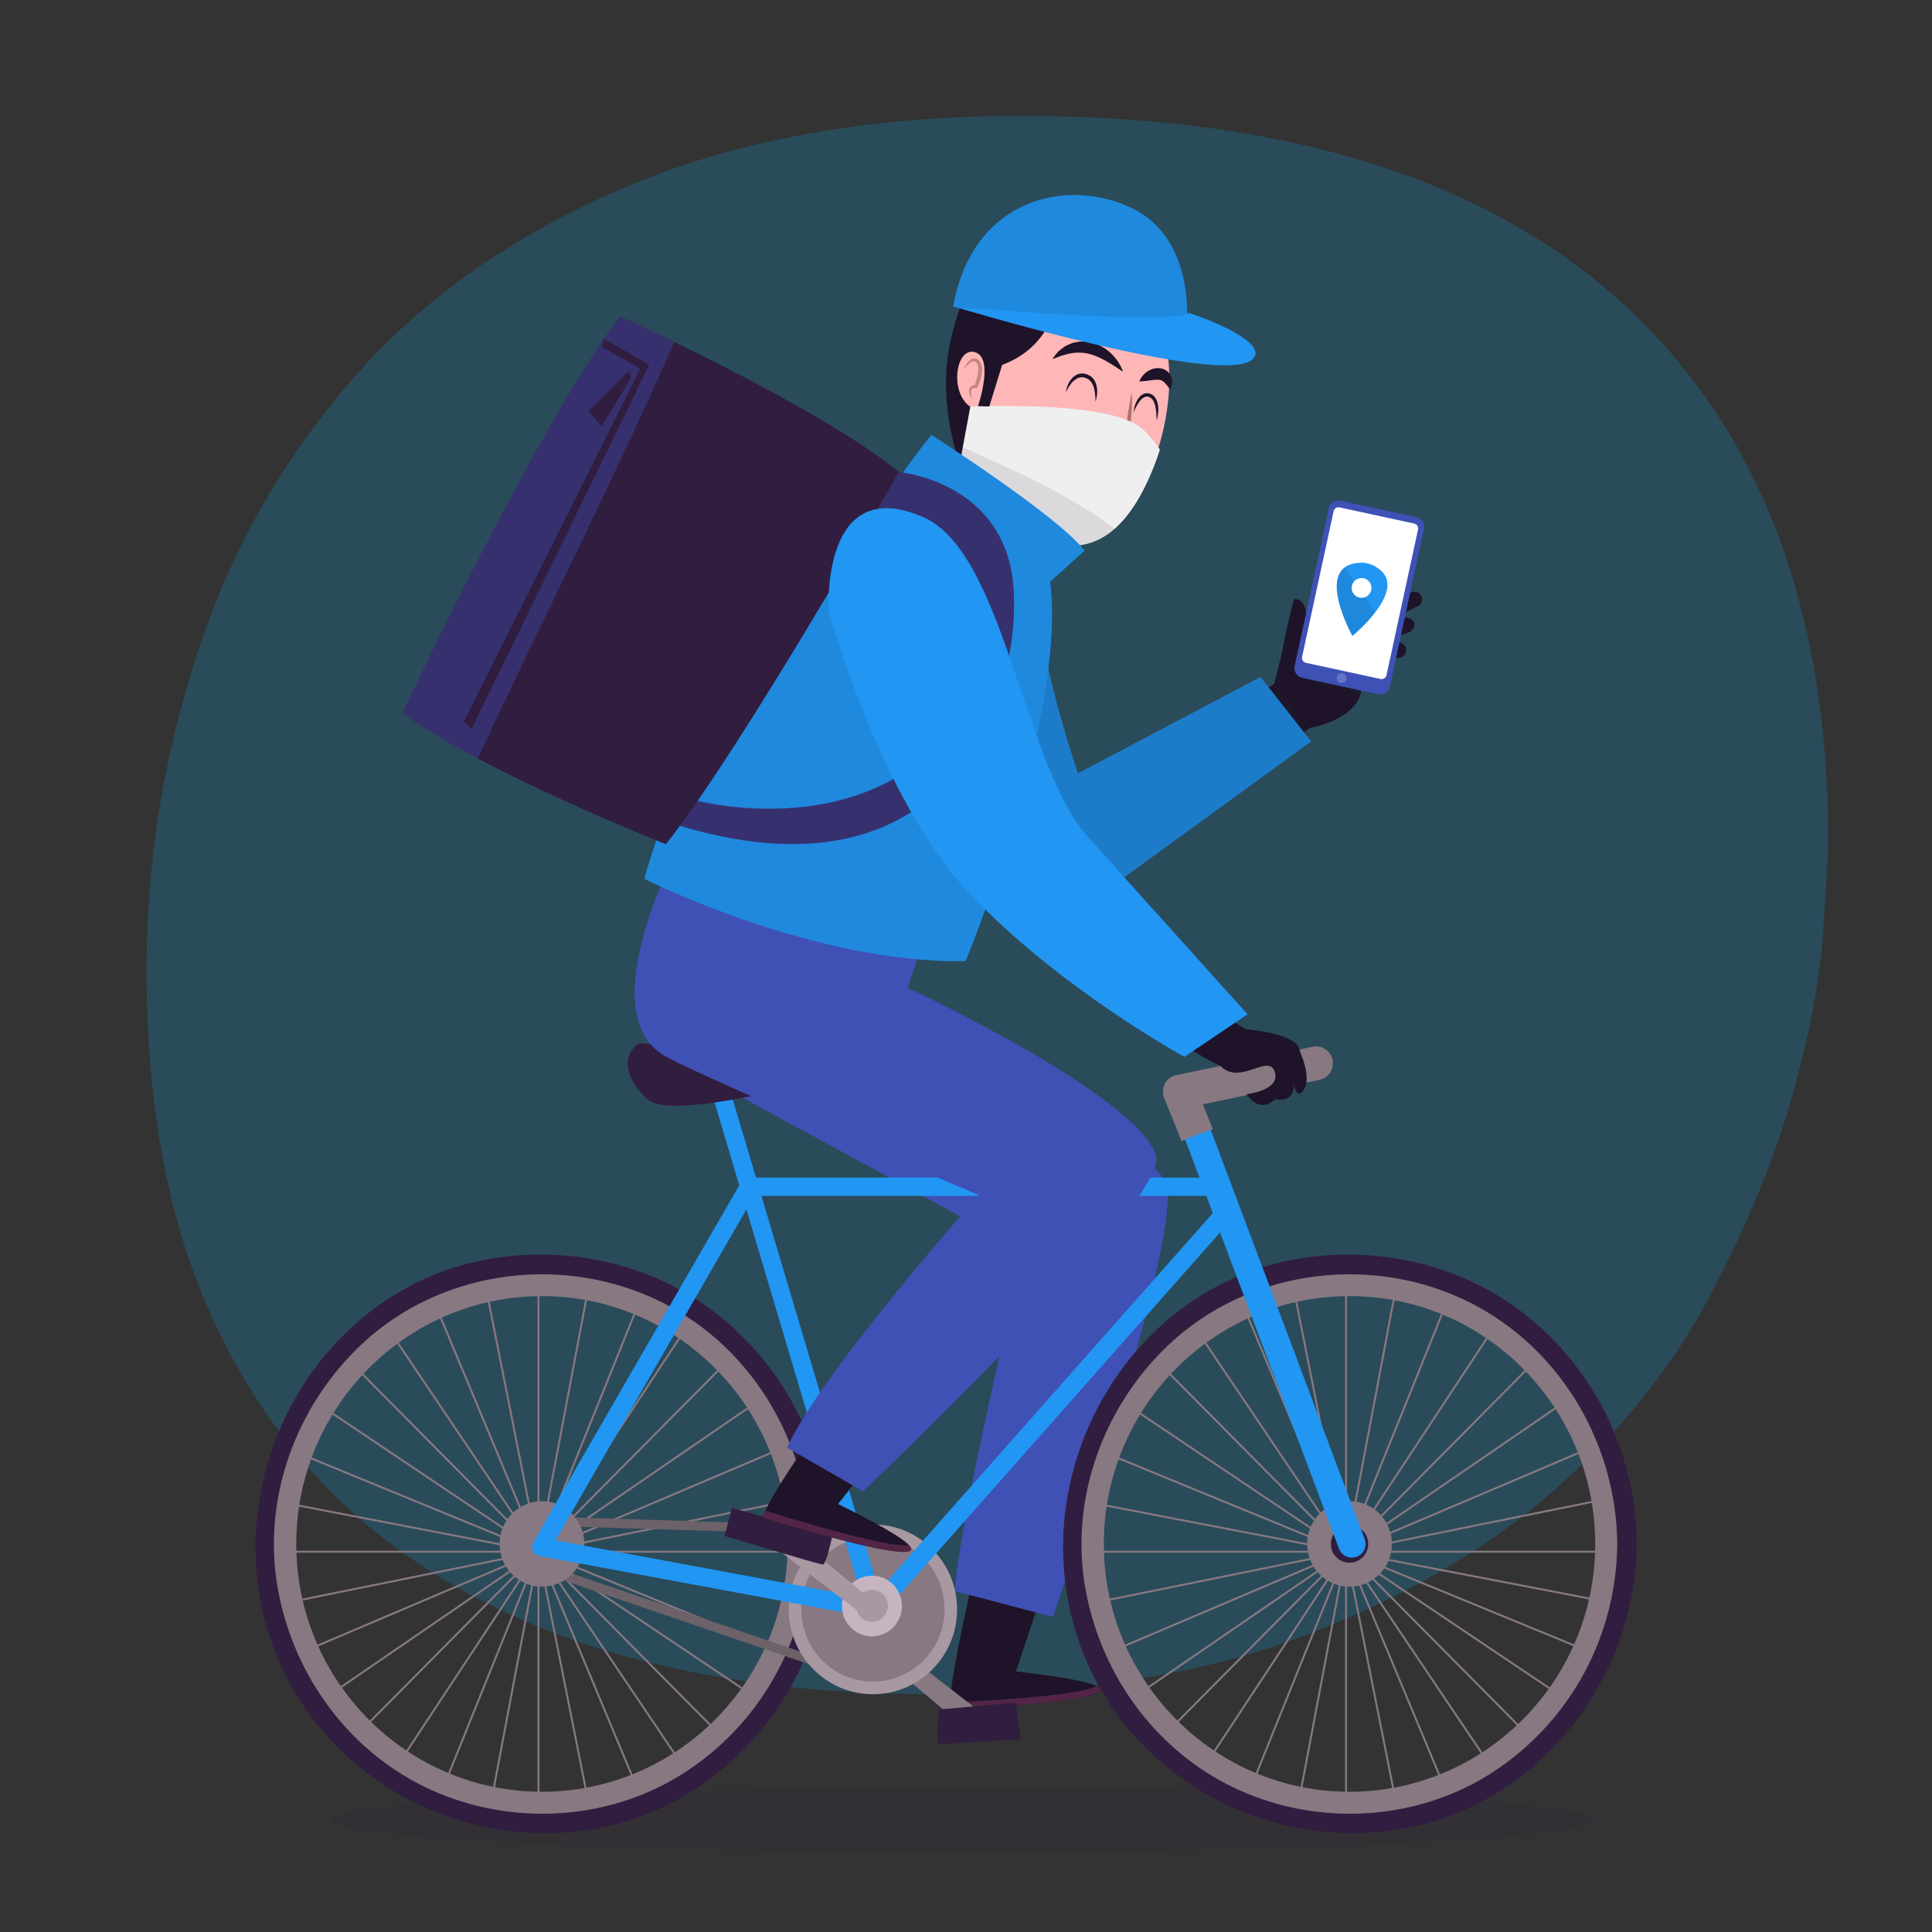 <svg xmlns="http://www.w3.org/2000/svg" xmlns:xlink="http://www.w3.org/1999/xlink" version="1.1" x="0px" y="0px" viewBox="0 0 500 500" style="enable-background:new 0 0 500 500;" xml:space="preserve">
<rect x="0" y="0" width="500" height="500" fill="#333333" stroke="none"/>
<g id="BACKGROUND">
	<g style="opacity:0.2;">
		<path style="fill:#03a9f4;" d="M473.129,217.387c0,3.114-0.45,10.84-1.236,23.18c-0.787,12.339-3.484,26.639-7.98,42.784    c-4.608,16.26-11.577,33.443-21.131,51.549c-9.441,18.105-22.817,34.943-40.126,50.396    c-17.309,15.338-39.114,28.139-65.528,38.172c-26.413,10.033-58.559,14.992-96.437,14.992c-30.46,0-58.109-3.69-82.837-10.956    c-24.727-7.381-45.97-18.567-63.729-33.559c-17.646-15.107-31.471-34.366-41.362-57.892s-14.836-51.895-14.836-84.992    c0-27.793,4.271-55.009,13.038-81.648c8.542-26.639,22.03-50.28,40.126-71.154c18.096-20.873,41.587-37.364,70.473-49.704    c28.886-12.339,63.055-18.567,102.619-18.567c68.45,0,120.378,16.26,155.783,48.55    C455.371,110.945,473.129,157.305,473.129,217.387z"/>
	</g>
</g>
<g id="OBJECTS">
	<g>
		<g>
			<g>
				<g>
					<path style="fill:#1E1328;" d="M254.679,395.971c0,0-10.25,42.815-8.713,46.531c0,0,74.332-3.376,16.984-9.932l5.935-17.867       L254.679,395.971z"/>
					<path style="fill:#522546;" d="M283.75,436.372c-4.89,2.714-32.723,3.997-38.02,4.218l0.236,1.912       C245.966,442.502,291.637,440.427,283.75,436.372z"/>
				</g>
				<g>
					<path style="fill:#3f51b5;" d="M176.026,218.505c0,0-24,44.383-3.333,55.143c13.817,7.194,92.217,50.09,92.217,50.09       s-17.732,74.606-17.732,88.055l25.333,6.66c0,0,35.515-103.111,28.849-113.199c-6.667-10.087-72.667-53.126-72.667-53.126       l5.333-14.794L176.026,218.505z"/>
				</g>
			</g>
			<g>
				<g>
					<g>
						<path style="fill:#1E1328;" d="M357.914,168.907c0.178,1.07,1.215,1.789,2.317,1.606l1.996-0.331        c1.102-0.183,1.852-1.199,1.674-2.269l0,0c-0.178-1.07-1.215-1.789-2.317-1.607l-1.996,0.331        C358.486,166.821,357.736,167.837,357.914,168.907L357.914,168.907z"/>
						<path style="fill:#1E1328;" d="M359.242,163.323c0.33,1.033,1.604,1.549,2.846,1.152l2.248-0.719        c1.241-0.397,1.98-1.556,1.65-2.59l0,0c-0.33-1.033-1.604-1.549-2.846-1.152l-2.248,0.719        C359.651,161.13,358.912,162.29,359.242,163.323L359.242,163.323z"/>
						<path style="fill:#1E1328;" d="M358.268,158.899c0.478,0.974,1.655,1.375,2.629,0.896l6.053-2.924        c0.974-0.478,1.375-1.656,0.896-2.629l0,0c-0.478-0.974-1.655-1.375-2.629-0.896l-6.053,2.924        C358.191,156.748,357.789,157.925,358.268,158.899L358.268,158.899z"/>
						<path style="fill:#1E1328;" d="M359.588,166.638l1.996-0.331c0.47-0.078,0.928,0.009,1.313,0.217l-0.796,3.679l-1.87,0.31        c-1.102,0.183-2.14-0.536-2.317-1.607C357.736,167.837,358.486,166.821,359.588,166.638z"/>
						<path style="fill:#1E1328;" d="M360.892,160.734l2.248-0.719c0.405-0.129,0.812-0.16,1.19-0.109l-0.896,4.14l-1.345,0.43        c-1.242,0.397-2.516-0.119-2.846-1.152S359.651,161.13,360.892,160.734z"/>
						<path style="fill:#1E1328;" d="M359.164,156.27l6.053-2.924c0.185-0.091,0.378-0.15,0.572-0.179l-1.031,4.764l-3.861,1.865        c-0.974,0.479-2.151,0.077-2.629-0.896C357.789,157.925,358.191,156.748,359.164,156.27z"/>
					</g>
					<path style="fill:#1E1328;" d="M331.559,169.823c2.708-13.749,3.448-14.809,3.448-14.809c4.531,0.323,2.691,7.272,2.101,9.483       c4.604,3.601,2.594,11.495,2.594,11.495l12.653,2.739c-1.305,7.463-12.888,9.574-12.888,9.574l-6.381-3.083l-5.083-1.222       L331.559,169.823z"/>
					<g>
						<polygon style="fill:#1E1328;" points="343.75,185.364 329.134,194.779 321.217,182.488 334.299,174.061       "/>
						<g>
							
								<rect x="326.704" y="178.867" transform="matrix(0.841 -0.541 0.541 0.841 -48.053 209.014)" style="opacity:0.2;fill:#1E283A;" width="9.018" height="14.62"/>
							<g>
								<path style="opacity:0.2;fill:#1E283A;" d="M339.475,177.045l0.228-1.053l12.653,2.739c-0.063,0.361-0.151,0.71-0.26,1.046          L339.475,177.045z"/>
							</g>
						</g>
					</g>
				</g>
				<g>
					<g>
						<path style="fill:#3f51b5;" d="M335.055,172.376c-0.298,1.378,0.577,2.736,1.954,3.034l19.643,4.252        c1.378,0.298,2.736-0.577,3.034-1.954l8.841-40.846c0.298-1.378-0.577-2.736-1.954-3.034l-19.643-4.252        c-1.378-0.298-2.736,0.577-3.034,1.954L335.055,172.376z"/>
						<path style="fill:#FFFFFF;" d="M336.977,169.996c-0.151,0.7,0.293,1.39,0.993,1.541l19.319,4.182        c0.7,0.151,1.39-0.293,1.541-0.993l8.158-37.689c0.152-0.7-0.293-1.39-0.993-1.541l-19.319-4.182        c-0.7-0.152-1.39,0.293-1.541,0.993L336.977,169.996z"/>
						<path style="opacity:0.2;fill:#FFFFFF;" d="M345.938,175.22c-0.149,0.689,0.288,1.368,0.977,1.517        c0.689,0.149,1.368-0.288,1.517-0.977c0.149-0.689-0.288-1.368-0.977-1.517C346.766,174.094,346.087,174.531,345.938,175.22z"/>
					</g>
					<g>
						<path style="fill:#2196f3;" d="M349.996,164.576c0,0,0.003-0.002,0.004-0.003c0,0.001,0.002,0.004,0.002,0.004l0.001-0.007        c0.262-0.214,14.809-12.19,6.512-17.568c-0.801-0.607-1.764-1.049-2.837-1.253c-0.724-0.138-1.44-0.151-2.127-0.067        c-11.529,0.867-1.724,18.58-1.554,18.887L349.996,164.576z"/>
						<path style="opacity:0.1;fill:#060D19;" d="M347.999,146.855l7.906,11.627c-2.567,3.342-5.78,5.988-5.902,6.088l-0.001,0.007        c0,0-0.002-0.003-0.002-0.004c-0.001,0.001-0.004,0.003-0.004,0.003l0.001-0.007        C349.85,164.304,342.476,150.979,347.999,146.855z"/>
						<path style="fill:#FFFFFF;" d="M354.884,152.635c-0.265,1.391-1.607,2.304-2.998,2.039c-1.391-0.265-2.304-1.607-2.039-2.998        c0.265-1.391,1.607-2.304,2.998-2.039S355.149,151.244,354.884,152.635z"/>
					</g>
				</g>
				<g>
					<path style="fill:#2196f3;" d="M339.325,191.888l-13.108-16.677l-47.235,24.925c-7.223-21.003-11.257-43.988-11.621-45.081v-2       c-9.279,16.497-8.194,38.441-4.964,55.832l-5.938,3.133l9.017,10.337c2.483,9.187,4.886,15.198,4.886,15.198       s2.797-0.913,6.226-2.461l1.274,1.461L339.325,191.888z"/>
					<path style="opacity:0.2;fill:#111823;" d="M339.325,191.888l-13.108-16.677l-47.235,24.925       c-7.223-21.003-11.257-43.988-11.621-45.081v-2c-9.279,16.497-8.194,38.441-4.964,55.832l-5.938,3.133l9.017,10.337       c2.483,9.187,4.886,15.198,4.886,15.198s2.797-0.913,6.226-2.461l1.274,1.461L339.325,191.888z"/>
				</g>
			</g>
		</g>
		<g>
			<path style="opacity:0.1;fill:#311D3F;" d="M412.791,470.982c0,4.668-73.263,8.452-163.638,8.452s-163.638-3.784-163.638-8.452     c0-4.668,73.263-8.452,163.638-8.452S412.791,466.314,412.791,470.982z"/>
			<g>
				<g>
					<g>
						<g>
							<path style="fill:#877881;" d="M349.257,335.433c35.059,0,63.581,28.771,63.581,64.135s-28.522,64.135-63.581,64.135         c-35.059,0-63.581-28.771-63.581-64.135S314.199,335.433,349.257,335.433 M349.257,327.12         c-39.667,0-71.823,32.436-71.823,72.449s32.156,72.449,71.823,72.449s71.823-32.436,71.823-72.449         S388.924,327.12,349.257,327.12L349.257,327.12z"/>
							<g>
								<path style="fill:#311D3F;" d="M418.551,399.568c-0.223,23.613-11.861,45.412-31.363,58.509          c-19.625,13.179-45.338,14.817-66.716,5.105c-20.877-9.485-35.465-29.319-39.546-51.866          c-4.228-23.357,4.635-47.434,21.678-63.433c20.118-18.886,50.575-23.223,75.439-11.927          C402.691,347.153,418.295,372.529,418.551,399.568c0.031,3.288,5.089,3.291,5.058,0          c-0.208-21.973-9.585-42.631-26.069-57.025c-16.474-14.387-38.536-20.144-59.935-17.042          c-45.008,6.525-72.658,54.773-58.948,97.645c11.157,34.89,46.816,55.627,82.252,50.49          c35.954-5.212,62.359-38.01,62.7-74.067C423.64,396.276,418.582,396.28,418.551,399.568z"/>
							</g>
							<g>
								
									<line style="fill:none;stroke:#877881;stroke-width:0.502;stroke-miterlimit:10;" x1="348.359" y1="334.507" x2="348.359" y2="468.666"/>
								
									<line style="fill:none;stroke:#877881;stroke-width:0.502;stroke-miterlimit:10;" x1="281.859" y1="401.587" x2="414.859" y2="401.587"/>
								
									<line style="fill:none;stroke:#877881;stroke-width:0.502;stroke-miterlimit:10;" x1="301.336" y1="354.154" x2="395.382" y2="449.019"/>
								
									<line style="fill:none;stroke:#877881;stroke-width:0.502;stroke-miterlimit:10;" x1="301.336" y1="449.019" x2="395.382" y2="354.154"/>
							</g>
							<g>
								
									<line style="fill:none;stroke:#877881;stroke-width:0.502;stroke-miterlimit:10;" x1="322.544" y1="339.768" x2="374.174" y2="463.405"/>
								
									<line style="fill:none;stroke:#877881;stroke-width:0.502;stroke-miterlimit:10;" x1="287.074" y1="427.627" x2="409.644" y2="375.546"/>
								
									<line style="fill:none;stroke:#877881;stroke-width:0.502;stroke-miterlimit:10;" x1="286.77" y1="376.287" x2="409.948" y2="426.886"/>
								
									<line style="fill:none;stroke:#877881;stroke-width:0.502;stroke-miterlimit:10;" x1="323.278" y1="463.712" x2="373.44" y2="339.461"/>
							</g>
							<g>
								
									<line style="fill:none;stroke:#877881;stroke-width:0.502;stroke-miterlimit:10;" x1="335.26" y1="335.821" x2="361.458" y2="467.352"/>
								
									<line style="fill:none;stroke:#877881;stroke-width:0.502;stroke-miterlimit:10;" x1="283.162" y1="414.799" x2="413.556" y2="388.374"/>
								
									<line style="fill:none;stroke:#877881;stroke-width:0.502;stroke-miterlimit:10;" x1="292.995" y1="364.426" x2="403.723" y2="438.747"/>
								
									<line style="fill:none;stroke:#877881;stroke-width:0.502;stroke-miterlimit:10;" x1="311.52" y1="457.433" x2="385.198" y2="345.741"/>
							</g>
							<g>
								
									<line style="fill:none;stroke:#877881;stroke-width:0.502;stroke-miterlimit:10;" x1="310.978" y1="346.108" x2="385.74" y2="457.065"/>
								
									<line style="fill:none;stroke:#877881;stroke-width:0.502;stroke-miterlimit:10;" x1="293.36" y1="439.293" x2="403.358" y2="363.88"/>
								
									<line style="fill:none;stroke:#877881;stroke-width:0.502;stroke-miterlimit:10;" x1="283.036" y1="389.02" x2="413.682" y2="414.153"/>
								
									<line style="fill:none;stroke:#877881;stroke-width:0.502;stroke-miterlimit:10;" x1="335.901" y1="467.478" x2="360.817" y2="335.695"/>
							</g>
						</g>
						<g>
							<ellipse style="fill:#877881;" cx="349.257" cy="399.568" rx="10.973" ry="11.068"/>
						</g>
					</g>
					<g>
						<path style="fill:#311D3F;" d="M354.088,399.568c0,2.691-2.163,4.873-4.831,4.873c-2.668,0-4.83-2.182-4.83-4.873        c0-2.691,2.163-4.873,4.83-4.873C351.925,394.695,354.088,396.877,354.088,399.568z"/>
					</g>
				</g>
				<g>
					<g>
						<path style="fill:#877881;" d="M140.257,335.433c35.059,0,63.581,28.771,63.581,64.135s-28.522,64.135-63.581,64.135        c-35.059,0-63.581-28.771-63.581-64.135S105.199,335.433,140.257,335.433 M140.257,327.12        c-39.666,0-71.823,32.436-71.823,72.449s32.156,72.449,71.823,72.449s71.823-32.436,71.823-72.449        S179.924,327.12,140.257,327.12L140.257,327.12z"/>
						<g>
							<path style="fill:#311D3F;" d="M209.551,399.568c-0.223,23.613-11.86,45.412-31.363,58.509         c-19.625,13.179-45.338,14.817-66.716,5.105c-20.877-9.485-35.465-29.319-39.546-51.866         c-4.228-23.357,4.635-47.434,21.678-63.433c20.118-18.886,50.575-23.223,75.439-11.927         C193.691,347.153,209.295,372.529,209.551,399.568c0.031,3.288,5.089,3.291,5.058,0         c-0.208-21.973-9.585-42.631-26.069-57.025c-16.474-14.387-38.536-20.144-59.935-17.042         c-45.008,6.525-72.658,54.773-58.948,97.645c11.157,34.89,46.816,55.627,82.252,50.49c35.954-5.212,62.359-38.01,62.7-74.067         C214.64,396.276,209.582,396.28,209.551,399.568z"/>
						</g>
						<g>
							
								<line style="fill:none;stroke:#877881;stroke-width:0.502;stroke-miterlimit:10;" x1="139.359" y1="334.507" x2="139.359" y2="468.666"/>
							
								<line style="fill:none;stroke:#877881;stroke-width:0.502;stroke-miterlimit:10;" x1="72.859" y1="401.587" x2="205.859" y2="401.587"/>
							
								<line style="fill:none;stroke:#877881;stroke-width:0.502;stroke-miterlimit:10;" x1="92.336" y1="354.154" x2="186.382" y2="449.019"/>
							
								<line style="fill:none;stroke:#877881;stroke-width:0.502;stroke-miterlimit:10;" x1="92.336" y1="449.019" x2="186.382" y2="354.154"/>
						</g>
						<g>
							
								<line style="fill:none;stroke:#877881;stroke-width:0.502;stroke-miterlimit:10;" x1="113.544" y1="339.768" x2="165.174" y2="463.405"/>
							
								<line style="fill:none;stroke:#877881;stroke-width:0.502;stroke-miterlimit:10;" x1="78.074" y1="427.627" x2="200.644" y2="375.546"/>
							
								<line style="fill:none;stroke:#877881;stroke-width:0.502;stroke-miterlimit:10;" x1="77.77" y1="376.287" x2="200.948" y2="426.886"/>
							
								<line style="fill:none;stroke:#877881;stroke-width:0.502;stroke-miterlimit:10;" x1="114.278" y1="463.712" x2="164.44" y2="339.461"/>
						</g>
						<g>
							
								<line style="fill:none;stroke:#877881;stroke-width:0.502;stroke-miterlimit:10;" x1="126.26" y1="335.821" x2="152.458" y2="467.352"/>
							
								<line style="fill:none;stroke:#877881;stroke-width:0.502;stroke-miterlimit:10;" x1="74.162" y1="414.799" x2="204.556" y2="388.374"/>
							
								<line style="fill:none;stroke:#877881;stroke-width:0.502;stroke-miterlimit:10;" x1="83.995" y1="364.426" x2="194.723" y2="438.747"/>
							
								<line style="fill:none;stroke:#877881;stroke-width:0.502;stroke-miterlimit:10;" x1="102.52" y1="457.433" x2="176.198" y2="345.741"/>
						</g>
						<g>
							
								<line style="fill:none;stroke:#877881;stroke-width:0.502;stroke-miterlimit:10;" x1="101.978" y1="346.108" x2="176.74" y2="457.065"/>
							
								<line style="fill:none;stroke:#877881;stroke-width:0.502;stroke-miterlimit:10;" x1="84.36" y1="439.293" x2="194.358" y2="363.88"/>
							
								<line style="fill:none;stroke:#877881;stroke-width:0.502;stroke-miterlimit:10;" x1="74.036" y1="389.02" x2="204.682" y2="414.153"/>
							
								<line style="fill:none;stroke:#877881;stroke-width:0.502;stroke-miterlimit:10;" x1="126.901" y1="467.478" x2="151.817" y2="335.695"/>
						</g>
					</g>
				</g>
				<g>
					
						<polygon style="fill:none;stroke:#6D6269;stroke-width:2.365;stroke-linecap:round;stroke-linejoin:round;stroke-miterlimit:10;" points="       226.209,396.302 139.668,393.63 136.725,404.616 221.53,433.598      "/>
					<g>
						<path style="fill:#877881;" d="M225.699,421.38l27.599,21.323c0,0-4.991,4.721-4.046,4.782        c1.837,0.12-26.586-22.801-26.586-22.801L225.699,421.38z"/>
						<path style="fill:#311D3F;" d="M264.154,450.114l-21.448,1.296c0,0-0.289-8.934,0.653-9.033        c0.942-0.099,19.499-1.731,19.499-1.731L264.154,450.114z"/>
					</g>
					<g>
						<ellipse style="fill:#A898A2;" cx="225.914" cy="416.493" rx="21.782" ry="21.972"/>
						<ellipse style="fill:#877881;" cx="225.914" cy="416.493" rx="18.544" ry="18.706"/>
					</g>
					<g>
						<ellipse style="fill:#877881;" cx="140.257" cy="399.568" rx="10.973" ry="11.068"/>
					</g>
				</g>
				<g>
					<g>
						<g>
							
								<line style="fill:none;stroke:#2196f3;stroke-width:7.095;stroke-linecap:round;stroke-linejoin:round;stroke-miterlimit:10;" x1="307.647" y1="287.332" x2="349.855" y2="399.568"/>
							
								<polyline style="fill:none;stroke:#2196f3;stroke-width:4.73;stroke-linecap:round;stroke-linejoin:round;stroke-miterlimit:10;" points="         184.999,277.237 226.405,416.394 140.044,400.36 193.83,307.127 313.927,307.127 317.459,313.461 226.405,416.394        "/>
						</g>
						<path style="fill:#311D3F;" d="M165.477,269.984l43.526,3.796c0,0,0.545,6.522-5.318,7.871        c-5.863,1.348-30.805,7.255-35.912,2.975C162.666,280.346,160.028,273.538,165.477,269.984z"/>
					</g>
					<g>
						<g>
							<path style="fill:#877881;" d="M305.774,295.316c2.642-1.202,5.354-2.209,8.122-3.054l-2.593-6.463l30.138-6.329         c2.35-0.452,3.891-2.741,3.443-5.111c-0.449-2.371-2.719-3.93-5.069-3.473l-35.321,7.327         c-1.273,0.245-2.372,1.053-2.992,2.202c-0.62,1.149-0.697,2.517-0.211,3.73L305.774,295.316z"/>
						</g>
						<path style="fill:#1E1328;" d="M321.718,266.286c0,0,13.109,0.912,14.465,5.016c1.356,4.104-0.689,7.721-6.031,13.007        c-4.365,4.318-7.53-1.151-7.53-1.151s9.041-0.912,7.233-5.928c-1.808-5.016-10.397,5.472-15.369-3.192        C309.512,265.375,321.718,266.286,321.718,266.286z"/>
					</g>
					<g>
						<ellipse style="fill:#C6B5C1;" cx="225.655" cy="415.637" rx="7.774" ry="7.842"/>
						<path style="fill:#A898A2;" d="M224.666,418.986l-27.664-21.238c0,0,4.976-4.736,4.031-4.795        c-1.837-0.114,26.655,22.719,26.655,22.719L224.666,418.986z"/>
						<path style="fill:#311D3F;" d="M189.4,390.233l25.983,7.287c0,0-1.52,7.424-2.467,7.386c-0.946-0.039-25.39-7.408-25.39-7.408        L189.4,390.233z"/>
						<path style="fill:#A898A2;" d="M229.78,415.583c0,2.298-1.847,4.161-4.125,4.161c-2.278,0-4.125-1.863-4.125-4.161        c0-2.298,1.847-4.161,4.125-4.161C227.933,411.422,229.78,413.284,229.78,415.583z"/>
					</g>
				</g>
			</g>
		</g>
		<g>
			<g>
				<g>
					<path style="fill:#1E1328;" d="M216.903,362.362c0,0-19.515,26.458-19.305,30.48c0,0,71.135,22.013,19.305-3.598l11.541-14.817       L216.903,362.362z"/>
					<path style="fill:#522546;" d="M235.228,399.874c-5.51,0.899-32.152-7.326-37.215-8.914l-0.414,1.881       C197.598,392.841,241.304,406.366,235.228,399.874z"/>
				</g>
				<g>
					<path style="fill:#3f51b5;" d="M176.026,218.505c0,0-24,44.383-3.333,55.143c13.817,7.194,80.623,35.643,80.623,35.643       s-40.298,45.173-49.631,65.347l19.675,11.314c0,0,79.355-75.297,75.801-86.878c-4.816-15.693-64.258-43.441-64.258-43.441       l5.456-16.51L176.026,218.505z"/>
					<path style="fill:#3f51b5;" d="M191.324,246.334c14.059,2.25,28.18,4.639,42.317,6.318c0.72,0.086,1.441,0.168,2.162,0.251       l4.554-13.781l-64.332-20.617c0,0-5.652,10.453-9.108,22.443C174.844,243.503,183.153,245.027,191.324,246.334z"/>
				</g>
			</g>
			<g>
				<g>
					<path style="fill:#FFB6B6;" d="M249.11,88.635c0,0,3.078-18.861,29.624-18.51c26.546,0.35,27.254,29.788,19.821,49.413       c-7.433,19.625-17.278,23.575-27.896,20.421C260.041,136.804,239.553,124.731,249.11,88.635z"/>
					<g style="opacity:0.7;">
						<path style="fill:#AF7068;" d="M251.693,103.345c-0.242-0.295-0.447-0.62-0.61-0.973c-0.08-0.177-0.157-0.359-0.214-0.552        c-0.054-0.193-0.109-0.395-0.104-0.613c-0.008-0.211,0.017-0.45,0.121-0.668c0.081-0.224,0.259-0.433,0.452-0.565        c0.198-0.154,0.41-0.226,0.625-0.297c0.109-0.046,0.21-0.043,0.317-0.066l0.318-0.049l-0.372,0.25        c0.315-0.857,0.583-1.766,0.766-2.657c0.171-0.89,0.283-1.812,0.071-2.587c-0.066-0.178-0.116-0.377-0.235-0.511l-0.077-0.113        c0,0-0.057-0.072-0.007-0.025l-0.068-0.059c-0.085-0.064-0.192-0.188-0.253-0.211c-0.104-0.057-0.251-0.131-0.423-0.122        c-0.166-0.002-0.356,0.044-0.542,0.136c-0.189,0.08-0.375,0.205-0.55,0.344c-0.179,0.135-0.357,0.285-0.523,0.45        c-0.335,0.326-0.641,0.692-0.942,1.069c0.161-0.458,0.394-0.886,0.66-1.3c0.267-0.415,0.589-0.809,1.038-1.116        c0.217-0.159,0.492-0.28,0.801-0.316c0.304-0.046,0.632,0.016,0.949,0.183c0.156,0.076,0.211,0.14,0.319,0.215l0.072,0.054        c0.098,0.083,0.068,0.071,0.109,0.111l0.142,0.17c0.205,0.221,0.306,0.495,0.417,0.752c0.088,0.264,0.158,0.532,0.176,0.796        c0.046,0.268,0.024,0.523,0.034,0.784c-0.025,0.511-0.081,1.016-0.199,1.499c-0.21,0.978-0.546,1.89-0.965,2.794l-0.111,0.239        l-0.262,0.011l-0.243,0.01c-0.078,0.008-0.171-0.007-0.238,0.019c-0.147,0.031-0.298,0.06-0.408,0.132        c-0.071,0.022-0.109,0.071-0.159,0.111c-0.057,0.035-0.096,0.088-0.128,0.147c-0.081,0.106-0.128,0.255-0.146,0.413        C251.199,101.891,251.434,102.646,251.693,103.345z"/>
					</g>
					<g>
						<path style="fill:#AF7068;" d="M292.943,101.664c0,0,0.018,0.249,0.025,0.682c-0.003,0.432,0.022,1.052,0,1.791        c-0.03,1.479-0.155,3.443-0.359,5.397c-0.212,1.954-0.502,3.9-0.785,5.352c-0.134,0.727-0.29,1.328-0.378,1.751        c-0.099,0.422-0.169,0.661-0.169,0.661s-0.018-0.249-0.026-0.682c0.003-0.432-0.023-1.053-0.001-1.791        c0.029-1.479,0.155-3.442,0.361-5.397c0.212-1.954,0.504-3.899,0.787-5.352c0.134-0.727,0.289-1.328,0.378-1.751        C292.873,101.904,292.943,101.664,292.943,101.664z"/>
					</g>
					<path style="fill:#EFEFEF;" d="M296.107,111.404c-7.158-7.221-36.32-6.48-47.83-6.126c-1.582,24.904,13.455,32.296,22.6,35.013       c10.718,3.184,20.656-0.803,28.159-20.613c0.41-1.083,0.791-2.2,1.149-3.335C299.11,114.749,297.773,113.086,296.107,111.404z"/>
					<path style="opacity:0.1;fill:#1E1328;" d="M283.227,133.128c-10.921-7.067-22.742-12.341-34.583-17.583       c2.529,16.792,14.491,22.446,22.233,24.746c6.239,1.853,12.213,1.268,17.596-3.445       C286.77,135.548,285.031,134.296,283.227,133.128z"/>
					<path style="fill:#1E1328;" d="M248.86,117.383c0,0-0.188,2.919-0.667,1.765c-1.586-3.82-4.888-16.992-2.583-29.001       c3-15.635,9.75-24.209,9.75-24.209l18.75,5.296c0,0,1.5,17.148-14.75,23.201l-3.333,10.76l-2.917-0.084       c0,0,4.25-12.441-0.75-13.954c-5-1.513-6.75,10.339-1.25,14.122"/>
				</g>
				<g>
					<g>
						<path style="fill:#1E1328;" d="M283.503,103.945c0,0-0.002-0.24-0.005-0.659c0.004-0.413-0.038-1.007-0.128-1.693        c-0.096-0.684-0.27-1.472-0.635-2.193c-0.184-0.358-0.431-0.68-0.715-0.959c-0.149-0.132-0.304-0.258-0.479-0.357        c-0.099-0.076-0.399-0.191-0.589-0.284c-0.343-0.099-0.741-0.219-1.131-0.162c-0.382,0.046-0.771,0.132-1.112,0.336        c-0.703,0.363-1.248,0.96-1.666,1.496c-0.406,0.549-0.721,1.052-0.883,1.431c-0.178,0.373-0.272,0.597-0.272,0.597        s0.006-0.06,0.017-0.172c0.018-0.11,0.014-0.283,0.069-0.487c0.083-0.415,0.236-1.014,0.58-1.677        c0.166-0.334,0.387-0.679,0.665-1.017c0.281-0.334,0.612-0.674,1.04-0.934c0.411-0.277,0.923-0.477,1.464-0.54        c0.547-0.081,1.097,0.035,1.653,0.218c0.398,0.18,0.966,0.475,1.318,0.856c0.382,0.381,0.645,0.838,0.841,1.285        c0.37,0.91,0.436,1.799,0.408,2.534c-0.02,0.739-0.162,1.333-0.252,1.745C283.592,103.721,283.503,103.945,283.503,103.945z"/>
					</g>
					<g>
						<path style="fill:#1E1328;" d="M299.321,108.814c0,0-0.004-0.221-0.01-0.607c-0.008-0.382-0.023-0.929-0.08-1.57        c-0.065-0.64-0.165-1.383-0.401-2.111c-0.115-0.365-0.291-0.709-0.496-1.015c-0.221-0.307-0.453-0.546-0.823-0.702        c-0.104-0.066-0.181-0.088-0.249-0.103c-0.075-0.015-0.135-0.062-0.223-0.059c-0.164-0.03-0.328-0.022-0.491,0.006        c-0.323,0.076-0.644,0.242-0.929,0.47c-0.27,0.248-0.537,0.503-0.745,0.795c-0.216,0.282-0.402,0.572-0.563,0.847        c-0.316,0.554-0.543,1.048-0.687,1.401c-0.141,0.358-0.222,0.563-0.222,0.563s0.004-0.221,0.051-0.608        c0.051-0.386,0.159-0.938,0.398-1.573c0.239-0.632,0.604-1.363,1.248-2.007c0.337-0.303,0.748-0.603,1.268-0.724        c0.263-0.054,0.53-0.072,0.801-0.031c0.248,0.034,0.599,0.145,0.764,0.244c0.438,0.195,0.852,0.6,1.11,1.001        c0.271,0.41,0.429,0.856,0.537,1.28c0.205,0.855,0.208,1.654,0.16,2.323c-0.047,0.671-0.161,1.216-0.253,1.594        C299.393,108.604,299.321,108.814,299.321,108.814z"/>
					</g>
					<g>
						<path style="fill:#1E1328;" d="M290.61,96.2c0,0-0.288-0.192-0.792-0.529c-0.244-0.163-0.541-0.361-0.882-0.587        c-0.328-0.232-0.733-0.451-1.127-0.725c-0.425-0.238-0.846-0.538-1.324-0.79c-0.466-0.271-0.955-0.543-1.47-0.785        c-0.497-0.285-1.049-0.455-1.571-0.706c-0.267-0.109-0.55-0.165-0.818-0.267c-0.271-0.094-0.541-0.201-0.823-0.232        l-0.827-0.184c-0.275-0.06-0.553-0.051-0.828-0.086c-0.275-0.007-0.551-0.088-0.822-0.06        c-0.272,0.017-0.541,0.036-0.811,0.038c-0.547-0.035-1.053,0.147-1.567,0.205c-0.523,0.04-0.984,0.235-1.438,0.36        c-0.444,0.148-0.909,0.201-1.26,0.383c-0.36,0.16-0.699,0.277-0.977,0.382c-0.559,0.206-0.914,0.305-0.914,0.305        s0.178-0.296,0.551-0.782c0.188-0.241,0.415-0.544,0.704-0.867c0.263-0.357,0.668-0.627,1.088-0.97        c0.433-0.323,0.891-0.714,1.485-0.949c0.583-0.245,1.182-0.603,1.891-0.704c0.694-0.157,1.424-0.315,2.181-0.262        c0.375,0.016,0.764-0.024,1.136,0.049l1.12,0.215c0.745,0.158,1.433,0.471,2.106,0.756c0.633,0.355,1.277,0.679,1.8,1.114        c0.556,0.394,1.034,0.837,1.462,1.274c0.441,0.424,0.784,0.892,1.116,1.298c0.612,0.866,1.039,1.627,1.276,2.197        C290.529,95.853,290.61,96.2,290.61,96.2z"/>
					</g>
					<g>
						<path style="fill:#1E1328;" d="M294.86,98.722c0,0,0.055-0.206,0.217-0.518c0.16-0.31,0.418-0.73,0.809-1.158        c0.385-0.433,0.919-0.858,1.581-1.216c0.355-0.153,0.698-0.34,1.134-0.419c0.214-0.041,0.416-0.11,0.647-0.123l0.713-0.015        c0.229-0.012,0.5,0.079,0.746,0.127c0.252,0.053,0.494,0.126,0.727,0.269c0.235,0.125,0.462,0.262,0.667,0.41        c0.178,0.179,0.351,0.359,0.501,0.548c0.349,0.358,0.43,0.779,0.589,1.141c0.155,0.369,0.111,0.714,0.143,1.025        c0.017,0.312-0.007,0.589-0.079,0.828c-0.048,0.238-0.122,0.444-0.178,0.609c-0.115,0.33-0.218,0.509-0.218,0.509        s-0.16-0.158-0.374-0.418c-0.105-0.13-0.24-0.282-0.357-0.455c-0.113-0.179-0.287-0.347-0.449-0.516        c-0.173-0.156-0.284-0.39-0.482-0.5c-0.188-0.107-0.31-0.314-0.492-0.341c-0.084-0.029-0.15-0.071-0.213-0.117        c-0.086-0.005-0.159-0.015-0.224-0.043c-0.055-0.041-0.15-0.026-0.232-0.039c-0.09-0.001-0.146-0.054-0.262-0.031        c-0.201-0.009-0.413-0.02-0.669,0.006c-0.237-0.009-0.514,0.061-0.779,0.066c-0.589,0.081-1.138,0.156-1.609,0.22        c-0.514,0.054-0.969,0.108-1.308,0.126C295.078,98.721,294.86,98.722,294.86,98.722z"/>
					</g>
				</g>
				<g>
					<path style="fill:#2196f3;" d="M307.027,85.356c0,0,3-22.864-13.667-31.27c-16.667-8.406-41.667-3.026-46.667,25.218       L307.027,85.356z"/>
					<path style="opacity:0.1;fill:#111823;" d="M307.027,85.356c0,0,3-22.864-13.667-31.27       c-16.667-8.406-41.667-3.026-46.667,25.218L307.027,85.356z"/>
					<path style="fill:#2196f3;" d="M246.693,79.304c0,0,69,20.847,77.333,13.786c4.685-3.97-10-10.087-16.333-12.105       C303.36,84.348,246.693,79.304,246.693,79.304z"/>
				</g>
			</g>
			<g>
				<g>
					<path style="fill:#2196f3;" d="M280.692,142.515c-6.82-8.943-39.653-29.972-39.653-29.972       c-5.945,7.408-9.728,13.174-12.013,17.048c-23.787,8.404-44.647,39.389-62.324,97.837c0,0,43.647,22.014,83.203,21.326       c0,0,26.263-63.591,21.867-98.205L280.692,142.515z"/>
					<path style="opacity:0.1;fill:#111823;" d="M280.692,142.515c-6.82-8.943-39.653-29.972-39.653-29.972       c-5.945,7.408-9.728,13.174-12.013,17.048c-23.787,8.404-44.647,39.389-62.324,97.837c0,0,43.647,22.014,83.203,21.326       c0,0,26.263-63.591,21.867-98.205L280.692,142.515z"/>
				</g>
				<g>
					<g>
						<path style="fill:#311D3F;" d="M232.618,122.177c0,0,26.075,2.211,29.409,27.544c3.333,25.333-12.667,86-86,64l0.667-7.333        c0,0,41.333,12.667,67.333-14.667c26-27.333-21.333-62.667-21.333-62.667L232.618,122.177z"/>
						<path style="opacity:0.4;fill:#3f51b5;" d="M232.618,122.177c0,0,26.075,2.211,29.409,27.544c3.333,25.333-12.667,86-86,64        l4.397-6.83c0,0,37.414,11.327,63.603-15.17c26.519-26.83-19.324-58.8-19.324-58.8L232.618,122.177z"/>
					</g>
					<g>
						<g>
							<path style="fill:#311D3F;" d="M172.344,218.464c0,0-46.365-18.223-68.195-33.896c0,0,34.448-73.5,56.253-102.736         c0,0,51.851,23.485,72.217,40.347C232.618,122.177,192.409,193.068,172.344,218.464z"/>
							<path style="opacity:0.4;fill:#3f51b5;" d="M174.518,88.505c-8.39-4.08-14.116-6.674-14.116-6.674         c-21.805,29.236-56.253,102.736-56.253,102.736c5.362,3.85,12.205,7.853,19.477,11.702         C140.443,160.283,158.53,124.787,174.518,88.505z"/>
						</g>
						<g>
							<polygon style="fill:#311D3F;" points="155.693,89.722 165.693,95.388 120.027,186.722 122.027,188.722 168.027,94.388          156.36,87.722        "/>
							<polygon style="fill:#311D3F;" points="152.36,106.388 162.693,96.055 163.36,97.722 155.693,110.388        "/>
						</g>
					</g>
				</g>
				<g>
					<g>
						<path style="fill:#1E1328;" d="M315.88,275.844c0,0-13.191-5.4-20.456-17.549l13.383-5.014c0,0,5.162,8.678,13.765,13.113        L315.88,275.844z"/>
						<path style="fill:#1E1328;" d="M335.776,270.761c0,0,3.777,7.282,1.847,10.923c-1.931,3.641-2.854-1.185-2.854-1.185        s0.755,4.996-4.869,3.98L335.776,270.761z"/>
					</g>
					<path style="fill:#2196f3;" d="M214.442,157.946c0,0-2.046-35.773,24.552-24.078c21.366,9.395,25.916,66.041,43.647,83.928       l40.237,44.715l-16.368,11.007c0,0-32.736-17.886-55.923-42.652C227.4,206.102,214.442,157.946,214.442,157.946z"/>
				</g>
			</g>
		</g>
	</g>
</g>
</svg>